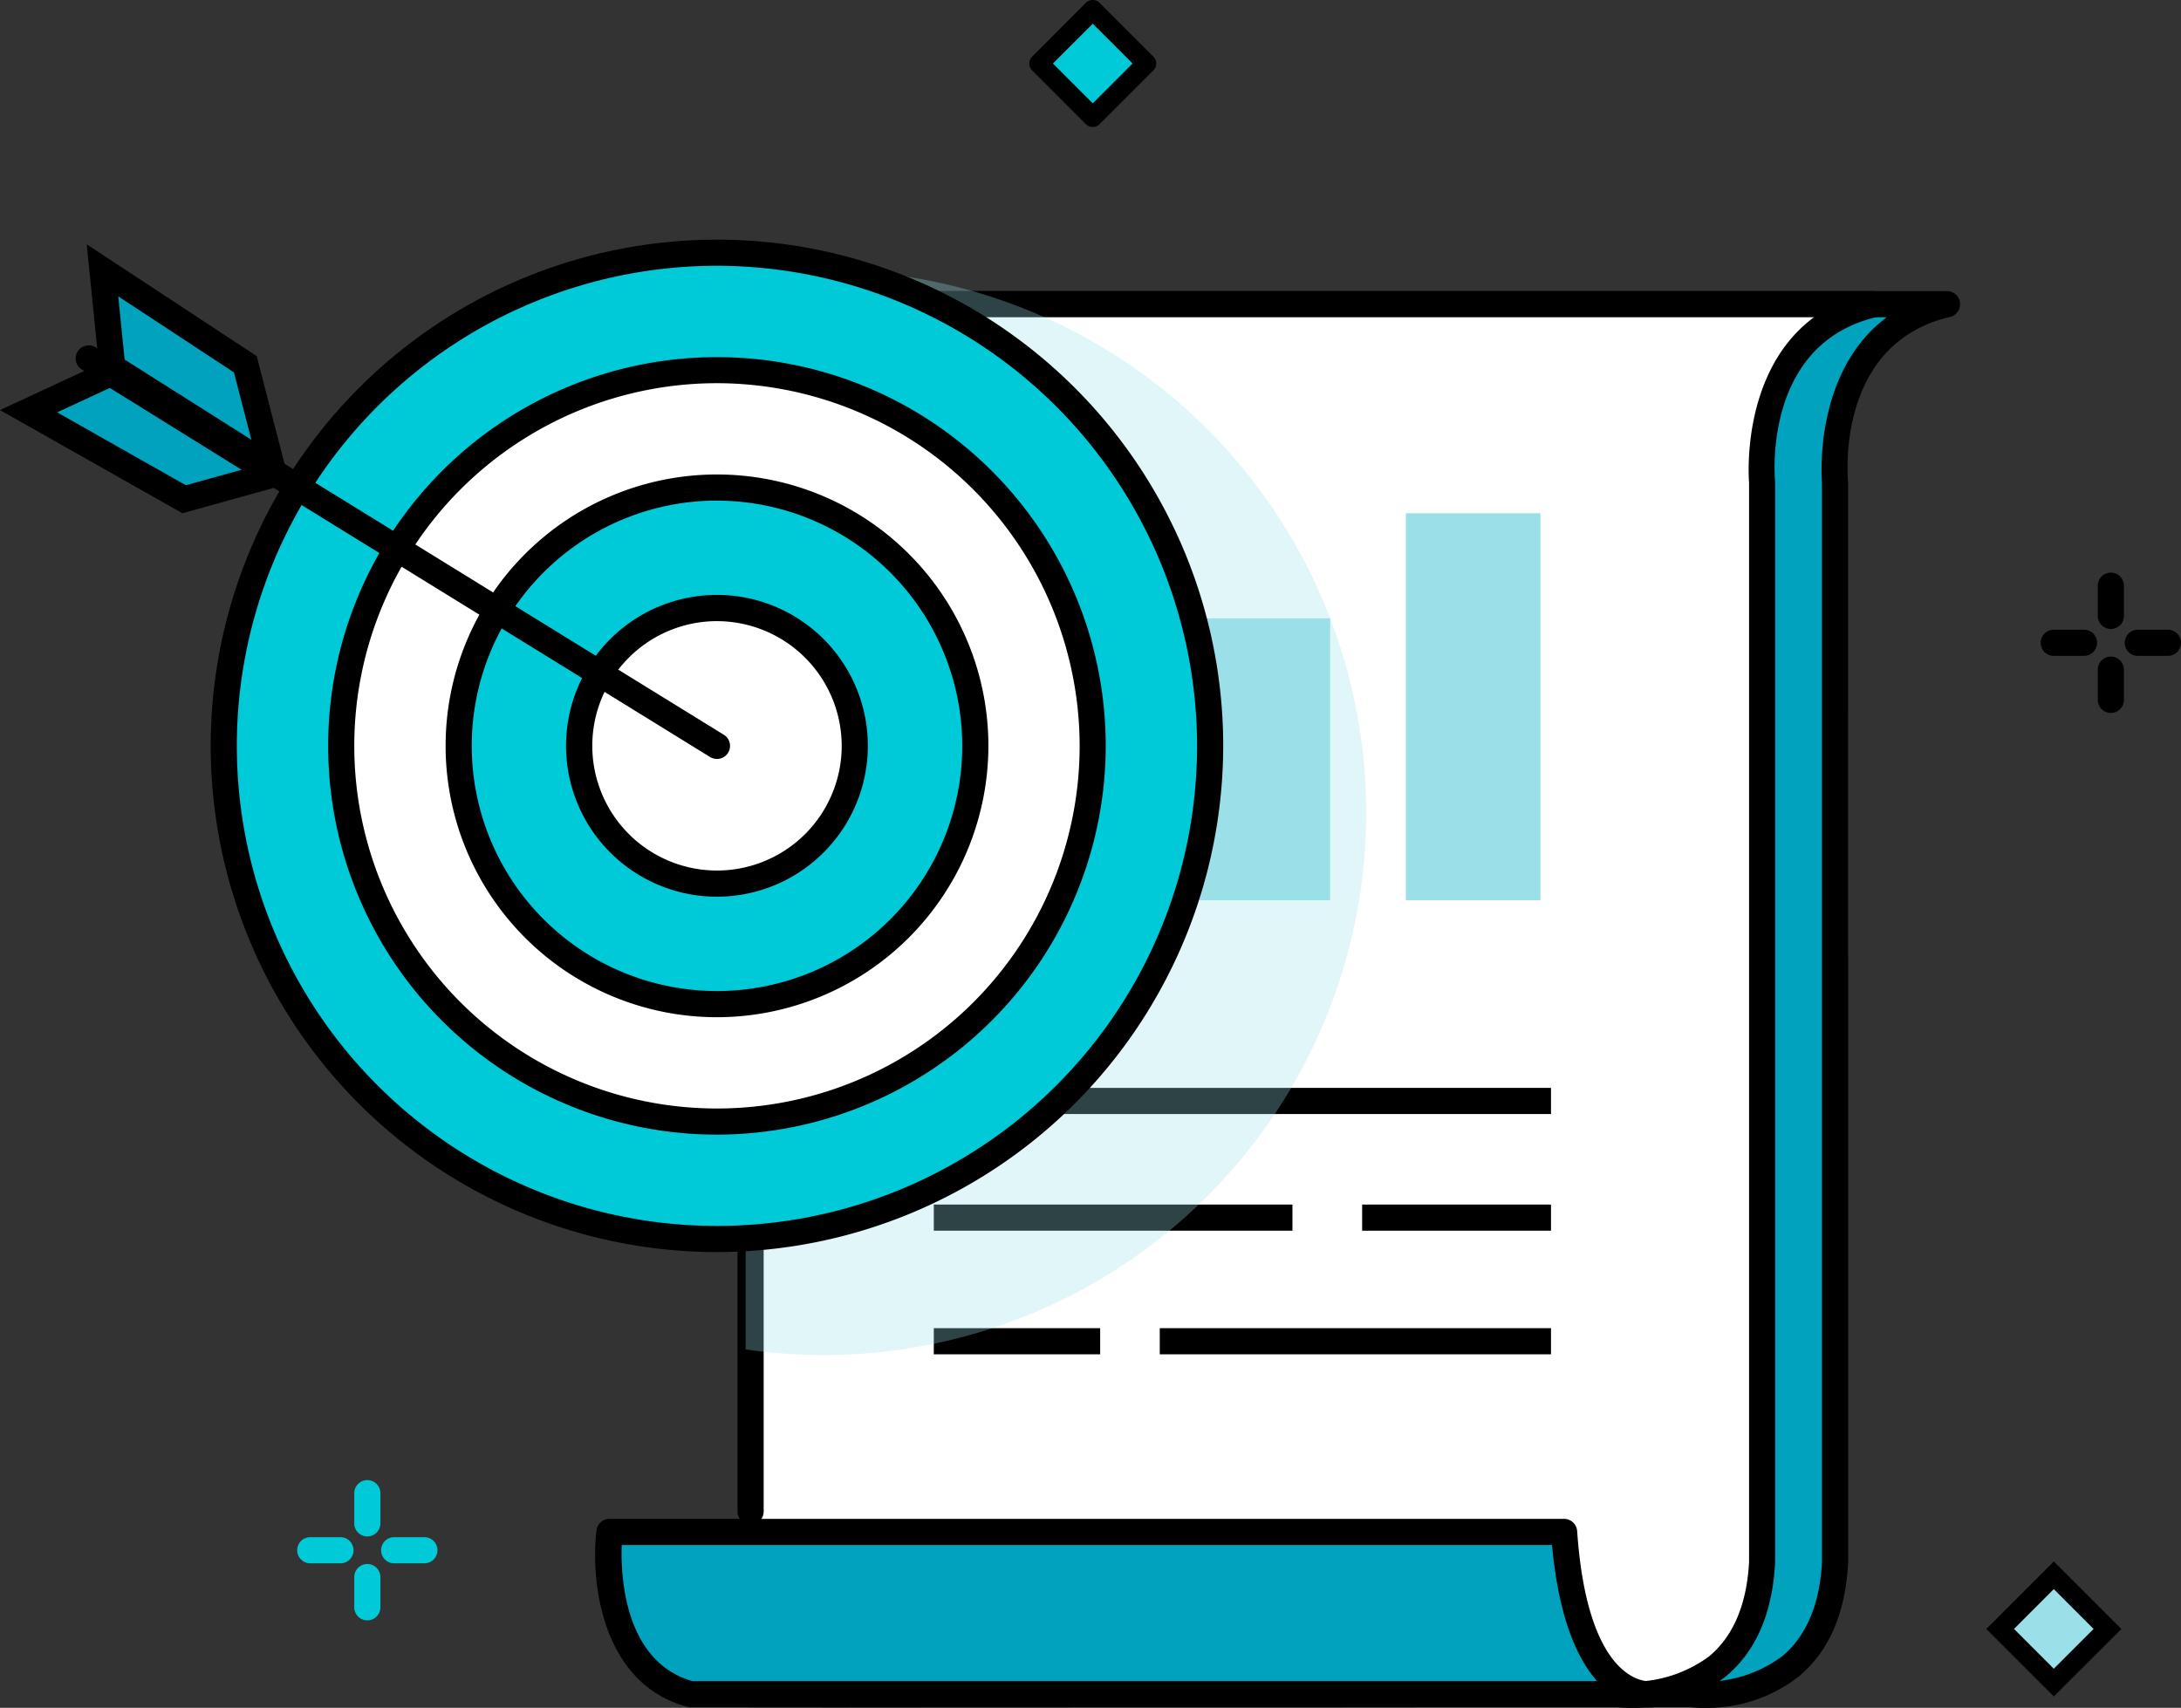 <svg xmlns="http://www.w3.org/2000/svg" width="170.538" height="133.554" viewBox="0 0 170.538 133.554"><rect x="0" y="0" width="170.538" height="133.554" fill="#333333" stroke="none"/><g transform="translate(-209.502 -225.569)"><g transform="translate(364.814 347.669)"><rect width="5.935" height="5.935" transform="translate(1.083 5.283) rotate(-45.001)" fill="#9be0e8"/><path d="M290.777,295.874,285.5,290.6l5.279-5.283,5.281,5.283Zm-3.111-5.277,3.111,3.111,3.111-3.111-3.111-3.115Z" transform="translate(-285.498 -285.314)"/></g><g transform="translate(369.073 270.35)"><path d="M290.968,251.709H288.6a1.022,1.022,0,0,1,0-2.044h2.365a1.022,1.022,0,1,1,0,2.044Z" transform="translate(-287.582 -245.202)"/><path d="M294.174,251.709h-2.358a1.022,1.022,0,1,1,0-2.044h2.358a1.022,1.022,0,0,1,0,2.044Z" transform="translate(-284.23 -245.202)"/><path d="M290.787,251.889a1.021,1.021,0,0,1-1.022-1.022V248.5a1.022,1.022,0,0,1,2.044,0v2.365A1.024,1.024,0,0,1,290.787,251.889Z" transform="translate(-285.304 -247.481)"/><path d="M290.787,255.1a1.021,1.021,0,0,1-1.022-1.022v-2.365a1.022,1.022,0,0,1,2.044,0v2.365A1.024,1.024,0,0,1,290.787,255.1Z" transform="translate(-285.304 -244.128)"/></g><g transform="translate(232.741 341.313)"><path d="M224.257,286.432h-2.363a1.022,1.022,0,0,1,0-2.044h2.363a1.022,1.022,0,1,1,0,2.044Z" transform="translate(-220.873 -279.925)" fill="#00c9d8"/><path d="M227.468,286.432h-2.363a1.022,1.022,0,0,1,0-2.044h2.363a1.022,1.022,0,0,1,0,2.044Z" transform="translate(-217.522 -279.925)" fill="#00c9d8"/><path d="M224.078,286.61a1.02,1.02,0,0,1-1.022-1.022v-2.362a1.022,1.022,0,1,1,2.044,0v2.362A1.02,1.02,0,0,1,224.078,286.61Z" transform="translate(-218.595 -282.204)" fill="#00c9d8"/><path d="M224.078,289.821a1.02,1.02,0,0,1-1.022-1.022v-2.363a1.022,1.022,0,1,1,2.044,0V288.8A1.02,1.02,0,0,1,224.078,289.821Z" transform="translate(-218.595 -278.853)" fill="#00c9d8"/></g><g transform="translate(289.984 225.57)"><rect width="5.936" height="5.936" transform="translate(0.765 4.961) rotate(-44.986)" fill="#00c9d8"/><path d="M253.844,235.5h0a.77.77,0,0,1-.544-.225l-4.194-4.2a.767.767,0,0,1,0-1.083l4.194-4.2a.767.767,0,0,1,1.083,0l4.2,4.2a.762.762,0,0,1,0,1.083l-4.2,4.2A.771.771,0,0,1,253.844,235.5Zm-3.113-4.966,3.113,3.115,3.115-3.115-3.115-3.111Z" transform="translate(-248.882 -225.569)"/></g><g transform="translate(272.867 248.333)"><path d="M241.015,345.9h67.879s10.59,1.373,11.216-10.286V251.17s-1.157-11.651,8.753-13.962H249.421s-8.714.683-8.406,14.4V331.62" transform="translate(-239.985 -236.186)" fill="#00a2be"/><path d="M310.442,347.5a9.608,9.608,0,0,1-1.159-.059l-67.746.008a1.022,1.022,0,1,1,0-2.044h67.879a10.183,10.183,0,0,0,7.087-1.946c1.882-1.578,2.931-4.059,3.106-7.372V251.692c-.006-.02-.771-8.6,5.068-12.941H249.943c-.231.027-7.666.848-7.384,13.353v80.037a1.022,1.022,0,1,1-2.044,0V252.128c-.327-14.49,9.254-15.407,9.348-15.416l79.522,0a1.022,1.022,0,0,1,.233,2.017c-8.9,2.076-8.013,12.428-7.97,12.869l.006,84.545c-.211,3.971-1.508,6.945-3.857,8.9A11.632,11.632,0,0,1,310.442,347.5Z" transform="translate(-240.507 -236.708)"/></g><g transform="translate(267.163 248.333)"><path d="M238.224,345.9H306.1s10.586,1.373,11.212-10.286V251.17s-1.153-11.651,8.759-13.962H246.63s-8.716.683-8.406,14.4V331.62" transform="translate(-237.194 -236.186)" fill="#fff"/><path d="M307.647,347.5a9.5,9.5,0,0,1-1.155-.059l-67.746.008a1.022,1.022,0,1,1,0-2.044h67.879a10.175,10.175,0,0,0,7.083-1.946c1.886-1.576,2.933-4.059,3.111-7.372l0-84.394c0-.02-.768-8.6,5.074-12.941H247.152c-.231.027-7.668.848-7.384,13.353v80.037a1.022,1.022,0,1,1-2.044,0V252.128c-.329-14.49,9.254-15.407,9.348-15.416l79.524,0a1.022,1.022,0,0,1,.231,2.017c-8.9,2.076-8.015,12.428-7.97,12.869l0,84.545c-.213,3.971-1.508,6.947-3.859,8.9A11.613,11.613,0,0,1,307.647,347.5Z" transform="translate(-237.716 -236.708)"/></g><g transform="translate(256.035 344.346)"><path d="M239.188,296.871h75.281s-6.015,1.028-6.963-12.683H232.86S231.6,294.815,239.188,296.871Z" transform="translate(-231.738 -283.166)" fill="#00a2be"/><path d="M314.72,298.433c-.106,0-.233-.006-.374-.018H239.72a.991.991,0,0,1-.266-.037c-6.681-1.809-7.551-9.812-7.075-13.791a1.019,1.019,0,0,1,1.014-.9h74.646a1.024,1.024,0,0,1,1.02.95c.709,10.294,4.243,11.588,5.391,11.733H315a1.013,1.013,0,0,1,1.005.926,1.036,1.036,0,0,1-.836,1.1A2.516,2.516,0,0,1,314.72,298.433Zm-74.858-2.062h70.757c-1.537-1.731-3-4.895-3.523-10.64H234.352C234.268,288.172,234.55,294.83,239.861,296.371Z" transform="translate(-232.271 -283.688)"/></g><rect width="48.26" height="2.044" transform="translate(282.518 310.642)"/><rect width="28.043" height="2.044" transform="translate(282.518 319.765)"/><rect width="13.009" height="2.044" transform="translate(282.518 329.432)"/><rect width="30.592" height="2.044" transform="translate(300.187 329.432)"/><rect width="14.767" height="2.044" transform="translate(316.011 319.765)"/><rect width="10.524" height="30.268" transform="translate(319.428 265.702)" fill="#9be0e8"/><rect width="10.532" height="22.045" transform="translate(302.975 273.925)" fill="#9be0e8"/><path d="M244.108,235.913a42.536,42.536,0,0,0-6.076.484v83.9a42.414,42.414,0,1,0,6.076-84.386Z" transform="translate(29.776 10.795)" fill="#9be0e8" opacity="0.3" style="mix-blend-mode:multiply;isolation:isolate"/><g transform="translate(225.98 244.309)"><path d="M218.065,273.8a38.562,38.562,0,1,0,38.56-38.564A38.562,38.562,0,0,0,218.065,273.8Z" transform="translate(-217.043 -234.217)" fill="#00c9d8"/><path d="M257.147,313.91a39.585,39.585,0,1,1,39.586-39.584A39.628,39.628,0,0,1,257.147,313.91Zm0-77.127a37.542,37.542,0,1,0,37.543,37.543A37.584,37.584,0,0,0,257.147,236.783Z" transform="translate(-217.565 -234.739)"/></g><g transform="translate(235.158 253.491)"><path d="M222.556,269.114a29.382,29.382,0,1,0,29.382-29.382A29.382,29.382,0,0,0,222.556,269.114Z" transform="translate(-221.534 -238.71)" fill="#fff"/><path d="M252.46,300.038a30.4,30.4,0,1,1,30.4-30.4A30.436,30.436,0,0,1,252.46,300.038Zm0-58.762a28.359,28.359,0,1,0,28.36,28.36A28.393,28.393,0,0,0,252.46,241.276Z" transform="translate(-222.056 -239.232)"/></g><g transform="translate(244.345 262.674)"><path d="M227.051,264.425a20.2,20.2,0,1,0,20.2-20.2A20.194,20.194,0,0,0,227.051,264.425Z" transform="translate(-226.029 -243.203)" fill="#00c9d8"/><path d="M247.769,286.166a21.221,21.221,0,1,1,21.224-21.22A21.241,21.241,0,0,1,247.769,286.166Zm0-40.4a19.177,19.177,0,1,0,19.18,19.178A19.2,19.2,0,0,0,247.769,245.769Z" transform="translate(-226.551 -243.725)"/></g><g transform="translate(253.766 272.099)"><path d="M231.661,259.611a10.775,10.775,0,1,0,10.774-10.774A10.776,10.776,0,0,0,231.661,259.611Z" transform="translate(-230.639 -247.815)" fill="#fff"/><path d="M242.957,271.929a11.8,11.8,0,1,1,11.8-11.8A11.809,11.809,0,0,1,242.957,271.929Zm0-21.549a9.751,9.751,0,1,0,9.755,9.752A9.763,9.763,0,0,0,242.957,250.381Z" transform="translate(-231.161 -248.337)"/></g><path d="M262.54,271.127a1.03,1.03,0,0,1-.538-.151l-49.12-30.3a1.022,1.022,0,1,1,1.075-1.739l49.12,30.3a1.022,1.022,0,0,1-.538,1.892Z" transform="translate(3.023 13.791)"/><g transform="translate(216.281 244.673)"><path d="M226.7,251.408l-2.106-8.15-11.17-7.345.766,7.575Z" transform="translate(-212.189 -233.878)" fill="#00a2be"/><path d="M228.962,254.692l-15.109-9.566-1.034-10.208,13.294,8.743ZM215.784,243.93l9.91,6.272-1.361-5.267-9.047-5.949Z" transform="translate(-212.819 -234.917)"/></g><g transform="translate(209.502 253.581)"><path d="M229.763,247.765l-7,1.949L210.6,242.83l6.428-2.987Z" transform="translate(-208.361 -238.684)" fill="#00a2be"/><path d="M223.767,251.4,209.5,243.333l8.733-4.057,15.185,9.442Zm-9.8-7.891,10.065,5.7L228.39,248l-10.3-6.4Z" transform="translate(-209.502 -239.276)"/></g></g></svg>